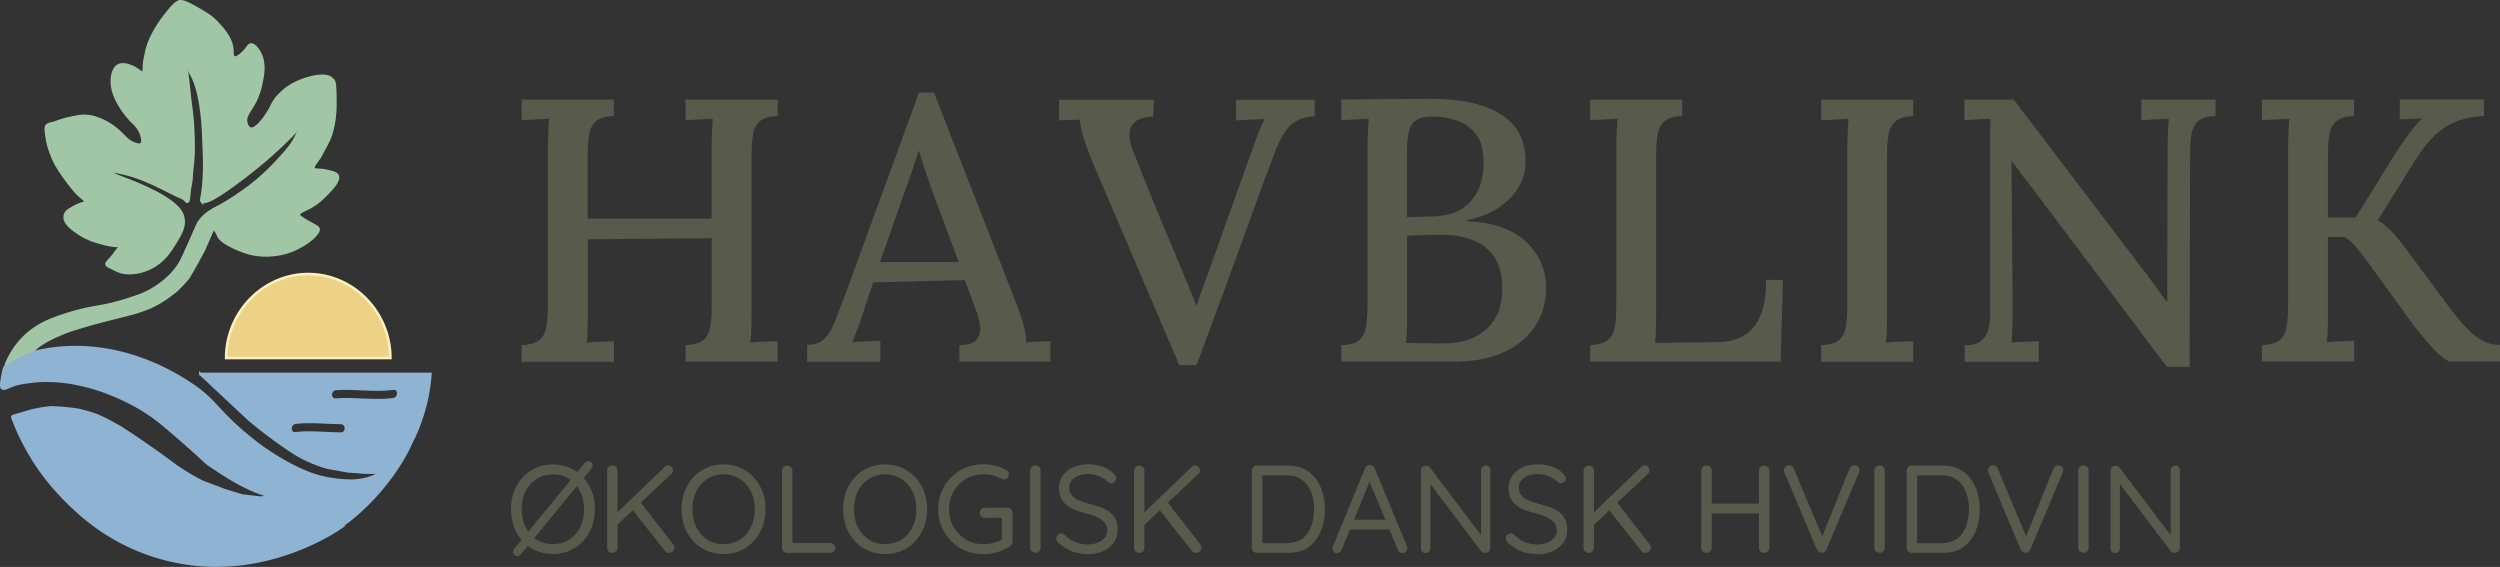 <?xml version="1.0" encoding="UTF-8"?>
<svg id="Layer_1" data-name="Layer 1" xmlns="http://www.w3.org/2000/svg" viewBox="0 0 240.47 54.53">
  <rect x="0" y="0" width="240.47" height="54.53" fill="#333333" stroke="none"/>
  <defs>
    <style>
      .cls-1 {
        fill: #585a4c;
      }

      .cls-2 {
        fill: #8fb3d2;
        stroke: #8fb3d2;
      }

      .cls-2, .cls-3, .cls-4 {
        stroke-miterlimit: 10;
        stroke-width: .25px;
      }

      .cls-3 {
        fill: #edd185;
        stroke: #fcf0bc;
      }

      .cls-4 {
        fill: #a1c6a5;
        stroke: #a1c6a5;
      }
    </style>
  </defs>
  <path class="cls-3" d="M29.65,34.44h-7.9c0-4.43,3.57-8.08,7.9-8.08s7.9,3.65,7.9,8.08h-7.9Z"/>
  <path class="cls-2" d="M32.92,50.65c-.52.37-6.97,4.83-15.2,3.51-2.16-.35-3.92-1.01-5.07-1.53-3.22-1.46-5.53-3.57-7.22-5.45-2.29-2.55-3.54-5.15-4.24-7.02-.02-.06.01-.12.07-.14.61-.18,1.21-.36,1.82-.54,0,0,.01,0,.01,0h0s1.19-.27,1.86-.29c.01,0,.02,0,.03,0,.48.01.98.04,1.52.1.36.04.71.08,1.04.14-.01,0-.02,0-.02,0,0,0,.02,0,.06,0,.53.12,1.07.28,1.62.47.07.03.15.05.22.08,0,0,0,0,0,0,0,0,0,0,0,0,.39.18.8.38,1.22.6.34.18.67.37.98.55,0,0,0,0,0,0,0,0,0,0,0,0,.65.42,1.3.85,1.96,1.3,1.19.81,2.33,1.63,3.41,2.44,0,0,0,0,0,0s0,0,0,0c.4.27.83.55,1.3.83.41.24.81.45,1.18.64,0,0,0,0,0,0,0,0,0,0,0,0l2.05.78s0,0,0,0c.59.18,1.19.36,1.78.55,0,0,0,0,0,0,0,0,.01,0,.01,0,0,0,.73.08,1.74.2.08,0,.16-.01.24-.02.1-.03.21-.06.31-.09.04-.03.08-.07.12-.1,2.92.4,7.05.44,10.47-1.95,2.27-1.59,3.44-3.7,3.52-3.63.13.1-1.96,5.04-6.88,8.55Z"/>
  <path class="cls-2" d="M.23,37.34c.18.14.49-.08,1.03-.28.44-.17.85-.23,1.66-.34,1.04-.15,1.86-.1,2.47-.07.4.02,1.37.1,2.65.41,3.1.74,5.48,2.23,5.86,2.47,1.26.8,2.28,1.7,4.33,3.5,1.21,1.06,1.22,1.14,1.78,1.61,0,0,0,0,0,0,1.41.94,3.51,2.41,5.79,3.04,3.41.94,6.49-.16,7.59-.55,1.78-.64,3.11-1.53,3.1-1.56,0-.02-.79.47-1.97.62-.51.07-.9.05-1.35.03,0,0-1.16-.06-2.26-.33-2.93-.73-6.11-3.18-6.11-3.18-4.09-3.16-3.74-3.98-6.48-5.8-3.3-2.2-6.33-2.92-7.19-3.1-5.93-1.28-10.38.67-10.71,1.57-.03.09-.14.49-.22.98-.09.58-.13.88.02.99Z"/>
  <path class="cls-2" d="M19.27,35.97c1.57,1.47,3.13,2.93,4.7,4.4,1.39,1.16,2.58,2.03,3.46,2.63.74.51,1.29.86,2,1.2.76.36,1.46.61,2.07.78.65.12,1.31.23,1.96.35.57.04,1.15.09,1.72.13h1.32c.45-.27.96-.63,1.48-1.11.87-.79,1.45-1.61,1.82-2.25.4-.86.82-1.93,1.14-3.21.27-1.09.4-2.08.46-2.92h-22.13ZM32.78,41.71c-1.45,0-2.9-.2-4.35-.03-.66.08-.65-.95,0-1.03,1.45-.17,2.9.02,4.35.03.66,0,.66,1.04,0,1.03ZM37.82,38.41c-1.83.24-3.67-.11-5.51.03-.66.05-.66-.98,0-1.03,1.84-.14,3.67.22,5.51-.03.66-.09.65.95,0,1.03Z"/>
  <path class="cls-4" d="M.61,34.95c.62-1.43,1.45-2.31,1.98-2.78,1.26-1.13,2.7-1.59,3.85-1.96.78-.25,1.55-.43,1.64-.45,1.07-.24,1.67-.28,2.68-.53.6-.15,1.19-.33,1.19-.33.03,0,.24-.07.45-.14.78-.25,1.18-.38,1.68-.63.53-.26,2.08-1.07,3.13-2.66.26-.39.59-1.14,1.25-2.64.48-1.09.56-1.37.89-1.76.89-1.04,2.36-1.49,2.59-1.19.09.13.08.53-1.46,2.17l-.89,2.04-.84,1.54c-.21.36-.42.72-.63,1.08-.46.57-.9,1-1.25,1.31,0,0-1.15.99-2.5,1.57-.01,0-.03.01-.03.01-.1.04-.35.15-.68.26-.62.22-1.1.34-1.49.44-1.22.3-1.83.45-2.23.56-.46.12-1.09.28-1.91.53-.83.25-1.31.39-1.97.66-1.08.43-1.66.79-1.81.88-.35.22-.53.34-.64.43-.22.19-.34.34-.61.45-.13.05-.17.05-.36.1-.08.02-.3.09-.74.31-.55.28-1.06.6-1.29.76Z"/>
  <path class="cls-4" d="M20.59,21.97c.06.08.14.2.24.36.11.19.17.35.18.38.24.56,1.58,1.14,1.58,1.14.6.26,1.17.51,2,.64,1.82.28,3.24-.28,3.58-.42,1.37-.57,2.63-1.63,2.46-2.1-.04-.11-.28-.24-.75-.5-.25-.14-.4-.2-.65-.37-.32-.21-.48-.32-.49-.45-.01-.23.47-.39.98-.65.82-.43,1.32-.94,1.74-1.37.44-.45,1.24-1.27,1.01-1.74-.12-.26-.52-.34-1.08-.46-.76-.16-1.13-.03-1.23-.23-.09-.19.17-.45.55-1.01,0,0,.1-.14.74-1.35.85-1.59.82-3.53.81-4.31-.02-1.17-.03-1.81-.3-1.89-.63-.2-2.32,2.62-3.09,4.58-.1.26-.28.74-.63,1.34-.1.17-.44.74-1.53,1.89-.49.52-1.09,1.16-2,1.92-.91.77-1.67,1.26-2.16,1.59-.81.53-1.54.94-2.11,1.24"/>
  <path class="cls-4" d="M19.4,19.37c.42.42,2.84-1.37,4.07-2.31,3.08-2.34,4.91-4.34,5.38-4.86,1.99-2.2,3.53-3.9,3.09-4.58-.44-.69-2.77-.19-4.14.72-.76.5-1.24,1.13-1.24,1.13-.43.56-.38.76-.85,1.46-.24.36-1.07,1.6-1.63,1.44-.3-.09-.4-.56-.41-.61-.12-.61.35-1.04.78-1.83.44-.79.59-1.48.7-2,.15-.72.38-1.86-.17-2.87-.05-.1-.47-.84-.87-.78-.23.04-.26.31-.7.74-.14.14-.64.62-.89.5-.19-.09-.17-.48-.17-.61,0-1.19-.95-2.16-1.44-2.7-.56-.61-1.09-.91-1.78-1.31-.9-.51-1.65-.95-1.96-.7-.32.26.21.97.51,2.64.31,1.79-.06,2.33.47,3.78.24.64.32.56.61,1.33.11.29.39,1.08.62,2.84.15,1.16.18,2.15.25,4.12.02.65.03,1.01.01,1.46-.02.65-.04,1.25-.15,2.05-.1.76-.17.87-.09.96Z"/>
  <path class="cls-4" d="M17.4.16c-.39-.11-.88.5-1.59,1.41-.19.24-1.35,1.75-1.71,3.29-.2.89-.23,1.17-.23,1.17-.05.55.01.86-.14.94-.16.08-.35-.21-.82-.46-.1-.05-.93-.5-1.49-.24-.6.28-.66,1.28-.66,1.42-.09,1.6,1.29,3.41,2.13,4.18.07.07.5.46.71,1.09.04.14.22.7-.01.9-.07.06-.23.12-.62-.03-.67-.24-.97-.67-1.42-1.1-.16-.15-.82-.78-1.79-1.19-.39-.17-.99-.42-1.77-.39-.34.01-.68.08-.99.14-.46.09-.82.19-1.04.26-.53.16-.38.15-.74.25-.38.1-.69.15-.75.34,0,0-.01.04,0,.09.03.33,1.78,3.4,5.7,4.16.64.12.61.05,1.34.2,1.7.35,3.11,1.04,3.77,1.36.14.07.45.22.99.49.28.13.55.29.83.41.29.12.43.15.62.31.18.15.23.27.3.25.14-.03.16-.46.19-.78.05-.59.09-.65.13-.89.07-.34.08-.6.09-.79.04-.78.14-1.08.18-2.09.02-.58.01-.98,0-1.54-.03-1.34-.14-2.33-.17-2.54-.07-.65-.1-.65-.18-1.44-.09-.84-.1-1.04-.16-1.51-.07-.54-.09-.63-.11-1.09-.06-1.54.1-2.18.01-3.83-.08-1.44-.14-2.59-.63-2.73Z"/>
  <path class="cls-4" d="M11.5,17c.88.34,4.28,1.55,5.6,2.98.16.17.42.49.52.94.2.82-.24,1.56-.67,2.28-.54.89-1.17,1.95-2.5,2.59-.27.13-1.25.59-2.41.46-.48-.05-.85-.25-1.6-.63-.06-.03-.16-.08-.19-.19-.04-.16.16-.29.55-.75.31-.36.17-.26.49-.65.12-.15.25-.29.21-.36-.03-.06-.17-.03-.2-.03-.5.08-1.91-.35-2.34-.49-.09-.03-1.08-.37-2.04-1.17-.35-.29-.69-.64-.7-1.07,0-.21.08-.37.09-.39.03-.06.13-.25.67-.54.28-.15.5-.27.82-.38.23-.08.43-.12.44-.22,0-.03-.02-.07-.18-.21-.14-.12-.2-.18-.27-.23-.43-.3-1.18-1.31-1.18-1.31-.71-.95-1.13-1.53-1.53-2.44-.4-.91-.52-1.57-.57-1.89-.11-.71-.16-1.07-.03-1.17.57-.48,2.7,3.19,7.02,4.87Z"/>
  <g>
    <path class="cls-1" d="M50.18,34.79v-1.58c.79-.05,1.36-.22,1.71-.5.35-.29.57-.72.67-1.3.1-.58.14-1.31.14-2.2v-14.98c0-.53.01-1.04.04-1.53.02-.49.05-.92.07-1.28-.41.02-.85.05-1.33.07-.48.02-.91.05-1.3.07v-1.98h8.86v1.58c-.77.02-1.33.19-1.69.49-.36.3-.59.73-.68,1.3-.1.56-.14,1.3-.14,2.21v5.87h11.92v-6.8c0-.53.01-1.04.04-1.53.02-.49.05-.92.07-1.28-.41.02-.85.05-1.33.07-.48.02-.91.05-1.29.07v-1.98h8.86v1.58c-.77.02-1.33.19-1.69.49-.36.3-.59.73-.68,1.3-.1.56-.14,1.3-.14,2.21v14.8c0,.65,0,1.23-.02,1.75-.01.52-.04.93-.09,1.24.41-.05.85-.08,1.33-.09.48-.01.91-.03,1.29-.05v1.98h-8.86v-1.58c.79-.05,1.36-.22,1.71-.5s.57-.72.67-1.3c.1-.58.14-1.31.14-2.2v-6.3l-11.92.11v6.95c0,.65,0,1.23-.02,1.75-.01.52-.04.93-.09,1.24.41-.05.86-.08,1.35-.09.49-.01.92-.03,1.28-.05v1.98h-8.86Z"/>
    <path class="cls-1" d="M77.64,34.79v-1.62c.72,0,1.27-.19,1.66-.58s.71-.91.97-1.57c.26-.66.55-1.4.86-2.21l7.27-19.91h1.44l7.88,20.2c.19.46.41,1.07.65,1.85.24.78.35,1.45.32,2,.41-.05.81-.08,1.21-.09.4-.01.77-.03,1.13-.05v1.98h-8.75v-1.58c.84-.02,1.4-.21,1.67-.56.28-.35.38-.77.32-1.28-.06-.5-.19-1.01-.38-1.51l-1.08-2.92-8.82.22-1.04,3.13c-.14.48-.3.94-.47,1.37-.17.43-.34.85-.5,1.26.43-.05.89-.08,1.39-.09.49-.01.93-.03,1.31-.05v2.02h-7.06ZM84.66,25.21h7.56l-2.27-6.08c-.29-.79-.56-1.58-.83-2.36-.26-.78-.5-1.53-.72-2.25h-.04c-.19.6-.41,1.26-.65,1.98-.24.72-.52,1.5-.83,2.34l-2.23,6.37Z"/>
    <path class="cls-1" d="M113.43,35.11l-8.21-19.22c-.43-1.01-.76-1.87-.97-2.59-.22-.72-.35-1.32-.4-1.8-.34.02-.67.04-1.01.04s-.66.01-.97.04v-1.98h9.11l-.04,1.62c-1.08.02-1.78.32-2.11.9-.32.58-.25,1.44.23,2.59.55,1.39,1.1,2.76,1.64,4.1.54,1.34,1.12,2.75,1.75,4.21.5,1.22.98,2.38,1.44,3.46.46,1.08.85,2.04,1.19,2.88h.04c.26-.79.54-1.59.83-2.39.29-.8.61-1.7.97-2.68.58-1.63,1.08-3.05,1.51-4.25.43-1.2.82-2.27,1.15-3.2s.64-1.78.9-2.52c.19-.55.39-1.09.59-1.6.2-.52.4-.94.59-1.28-.43.02-.9.05-1.4.07-.5.02-.96.05-1.37.07v-1.98h7.56v1.58c-.96.05-1.73.34-2.3.86-.58.53-1.1,1.45-1.58,2.77-.17.43-.34.89-.52,1.39-.18.49-.4,1.07-.65,1.73-.25.66-.55,1.46-.88,2.39-.34.94-.75,2.08-1.24,3.44-.49,1.36-1.08,2.96-1.76,4.81-.68,1.85-1.49,4.03-2.43,6.55h-1.66Z"/>
    <path class="cls-1" d="M129.02,34.79v-1.58c.79-.02,1.36-.19,1.71-.49.35-.3.57-.75.67-1.35.1-.6.14-1.36.14-2.27v-14.69c0-.65.01-1.23.04-1.75.02-.52.05-.93.07-1.24-.41.02-.85.05-1.33.07-.48.02-.91.05-1.3.07v-1.98c1.44-.02,2.88-.04,4.32-.05,1.44-.01,2.92-.02,4.43-.02,2.83,0,5.05.51,6.66,1.53,1.61,1.02,2.38,2.61,2.3,4.77-.02.74-.25,1.48-.67,2.21-.42.73-1.05,1.38-1.89,1.94-.84.56-1.88.98-3.13,1.24v.07c2.57.12,4.49.79,5.76,2,1.27,1.21,1.91,2.68,1.91,4.41,0,1.49-.38,2.77-1.13,3.83s-1.78,1.88-3.06,2.43c-1.28.55-2.75.83-4.41.83h-11.09ZM135.24,32.99c.41,0,.85,0,1.33.02.48.01.94.02,1.39.02h.99c1.73-.02,3.08-.49,4.07-1.4.98-.91,1.48-2.18,1.48-3.82,0-1.34-.27-2.39-.81-3.15-.54-.76-1.24-1.29-2.11-1.6-.86-.31-1.79-.47-2.77-.47-.67,0-1.28,0-1.82.02-.54.01-1.09.03-1.64.05v7.38c0,.65,0,1.22-.02,1.73-.01.5-.04.91-.09,1.22ZM135.35,20.89l2.38-.07c1.25-.02,2.24-.29,2.97-.79.73-.5,1.25-1.15,1.57-1.94.31-.79.46-1.62.43-2.48,0-1.2-.25-2.11-.76-2.74s-1.13-1.06-1.87-1.3c-.74-.24-1.48-.36-2.2-.36-.67,0-1.19.1-1.55.29-.36.19-.61.52-.76.99-.14.47-.22,1.16-.22,2.07v6.34Z"/>
    <path class="cls-1" d="M152.95,34.79v-1.58c.79-.05,1.36-.22,1.71-.5.35-.29.57-.72.67-1.3.1-.58.14-1.31.14-2.2v-14.98c0-.53.01-1.04.04-1.53.02-.49.05-.92.07-1.28-.41.02-.85.05-1.33.07-.48.02-.91.05-1.3.07v-1.98h8.86v1.58c-.77.02-1.33.19-1.69.49-.36.3-.59.73-.68,1.3-.1.56-.14,1.3-.14,2.21v14.9c0,.65,0,1.22-.02,1.71-.01.49-.04.89-.09,1.21l6.08-.07c1.49-.02,2.63-.51,3.42-1.46.79-.95,1.19-2.45,1.19-4.52h1.62l-.22,7.85h-18.32Z"/>
    <path class="cls-1" d="M184.02,11.17c-.77.02-1.33.19-1.69.49-.36.3-.59.73-.68,1.3-.1.56-.14,1.3-.14,2.21v14.8c0,.65,0,1.23-.02,1.75-.01.52-.04.93-.09,1.24.41-.05.86-.08,1.35-.09.49-.01.92-.03,1.28-.05v1.98h-8.86v-1.58c.79-.05,1.36-.22,1.71-.5.35-.29.57-.72.67-1.3.1-.58.14-1.31.14-2.2v-14.98c0-.53.01-1.04.04-1.53.02-.49.05-.92.07-1.28-.41.02-.85.05-1.33.07-.48.02-.91.05-1.3.07v-1.98h8.86v1.58Z"/>
    <path class="cls-1" d="M208.43,35.29l-13.39-17.78c-.26-.31-.52-.64-.76-.97-.24-.34-.49-.68-.76-1.04h-.04l.11,14c0,.6,0,1.2-.02,1.8-.01.6-.04,1.15-.09,1.66.41-.05.86-.08,1.35-.09.49-.01.92-.03,1.28-.05v1.98h-7.13v-1.58c.67,0,1.18-.13,1.53-.4.35-.26.59-.61.72-1.04.13-.43.2-.94.2-1.51V12.68c0-.48.01-.9.04-1.26-.38.02-.81.05-1.28.07-.47.02-.88.05-1.24.07v-1.98h4.75l12.67,16.67c.41.53.77,1.02,1.1,1.48.32.46.64.89.95,1.3h.04l.04-14.8c0-.53.01-1.04.04-1.53.02-.49.05-.92.07-1.28-.43.02-.89.05-1.37.07-.48.02-.9.05-1.26.07v-1.98h7.13v1.58c-.77.02-1.33.19-1.67.49-.35.3-.56.73-.65,1.3-.08.56-.13,1.3-.13,2.21l-.04,20.12h-2.2Z"/>
    <path class="cls-1" d="M217.57,34.79v-1.58c.79-.05,1.36-.22,1.71-.5.35-.29.57-.72.67-1.3.1-.58.14-1.31.14-2.2v-14.98c0-.53.01-1.04.04-1.53.02-.49.05-.92.07-1.28-.41.02-.85.05-1.33.07-.48.02-.91.05-1.3.07v-1.98h8.86v1.58c-.77.02-1.33.19-1.69.49-.36.3-.59.73-.68,1.3-.1.56-.14,1.3-.14,2.21v5.76h2.66l3.92-6.3c.36-.55.77-1.14,1.22-1.76s.89-1.12,1.3-1.48c-.36.02-.74.04-1.13.05-.4.01-.75.03-1.06.05v-1.91h8.1v1.58c-.86.05-1.66.19-2.39.43-.73.24-1.45.66-2.14,1.26-.7.6-1.43,1.52-2.2,2.77l-3.49,5.58c.62.38,1.14.82,1.55,1.3.41.48.8.97,1.19,1.48l3.92,5.29c.77,1.03,1.43,1.84,2,2.41.56.58,1.1.97,1.6,1.19.5.22,1.01.32,1.51.32v1.58h-4.79c-.22,0-.53-.18-.94-.54s-.85-.82-1.31-1.37c-.47-.55-.92-1.1-1.35-1.66l-4.07-5.62c-.41-.55-.82-1.09-1.24-1.62-.42-.53-.83-.91-1.24-1.15h-1.62v7.13c0,.65,0,1.23-.02,1.75-.01.52-.04.93-.09,1.24.41-.05.86-.08,1.35-.09.49-.01.92-.03,1.28-.05v1.98h-8.86Z"/>
  </g>
  <g>
    <path class="cls-1" d="M57.23,48.98c0,.62-.1,1.19-.3,1.71-.2.52-.48.98-.85,1.37-.36.39-.79.7-1.28.91-.49.22-1.03.32-1.63.32s-1.12-.11-1.61-.32c-.49-.22-.92-.52-1.28-.91-.36-.39-.64-.85-.84-1.37-.2-.52-.29-1.09-.29-1.71s.1-1.19.29-1.71c.2-.52.48-.98.84-1.37.36-.39.79-.7,1.28-.91.49-.22,1.03-.32,1.61-.32s1.13.11,1.63.32c.49.22.92.52,1.28.91.36.39.65.85.85,1.37.2.52.3,1.09.3,1.71ZM49.76,53.49c-.1,0-.2-.04-.28-.12s-.13-.18-.13-.29c0-.1.03-.19.1-.28l6.78-8.26c.06-.07.11-.12.17-.14s.13-.04.2-.04c.1,0,.2.04.28.11.08.07.13.17.13.29,0,.1-.04.2-.11.29l-6.76,8.22c-.04.06-.09.12-.16.16-.06.04-.14.06-.23.06ZM56.18,48.98c0-.65-.13-1.23-.38-1.73-.26-.51-.61-.91-1.06-1.19-.45-.29-.97-.43-1.57-.43s-1.1.14-1.55.43c-.45.29-.81.68-1.06,1.19-.26.5-.38,1.08-.38,1.74s.13,1.23.38,1.73c.26.51.61.91,1.06,1.19.45.29.97.43,1.55.43s1.11-.14,1.57-.43c.45-.29.81-.69,1.06-1.19.26-.51.38-1.09.38-1.73Z"/>
    <path class="cls-1" d="M58.91,53.18c-.15,0-.27-.05-.37-.14-.09-.1-.14-.21-.14-.35v-7.42c0-.14.05-.25.14-.35.1-.1.22-.14.37-.14s.27.05.36.14c.09.1.13.21.13.35v7.42c0,.14-.05.25-.14.35-.09.1-.21.14-.37.14ZM64.29,44.76c.13,0,.24.05.32.16s.13.21.13.32c0,.12-.05.23-.14.32l-5.3,5-.08-1.12,4.7-4.51c.11-.12.24-.18.37-.18ZM64.33,53.2c-.14,0-.26-.06-.35-.18l-3.2-4.06.74-.76,3.24,4.16c.08.1.12.21.12.32,0,.16-.06.28-.18.37-.12.09-.24.13-.37.13Z"/>
    <path class="cls-1" d="M73.64,48.98c0,.62-.1,1.19-.3,1.71-.2.52-.48.98-.85,1.37-.36.39-.79.7-1.28.91-.49.22-1.03.32-1.63.32s-1.12-.11-1.61-.32c-.49-.22-.92-.52-1.28-.91-.36-.39-.64-.85-.84-1.37-.2-.52-.29-1.09-.29-1.71s.1-1.19.29-1.71c.2-.52.48-.98.84-1.37.36-.39.79-.7,1.28-.91.49-.22,1.03-.32,1.61-.32s1.13.11,1.63.32c.49.22.92.52,1.28.91.36.39.65.85.85,1.37.2.52.3,1.09.3,1.71ZM72.6,48.98c0-.65-.13-1.23-.38-1.73-.26-.51-.61-.91-1.06-1.19s-.97-.43-1.57-.43-1.1.14-1.55.43c-.45.29-.81.68-1.06,1.19s-.38,1.08-.38,1.74.13,1.23.38,1.73c.26.51.61.91,1.06,1.19.45.29.97.43,1.55.43s1.11-.14,1.57-.43.81-.69,1.06-1.19c.26-.51.38-1.09.38-1.73Z"/>
    <path class="cls-1" d="M79.86,52.23c.14,0,.25.05.35.14.1.09.14.21.14.34s-.05.25-.14.34-.21.13-.35.13h-4.15c-.14,0-.26-.05-.35-.14s-.14-.21-.14-.35v-7.42c0-.14.05-.25.14-.35.1-.1.22-.14.37-.14.14,0,.25.05.35.14.1.1.14.21.14.35v7.18l-.24-.22h3.88Z"/>
    <path class="cls-1" d="M89.18,48.98c0,.62-.1,1.19-.3,1.71-.2.52-.48.98-.85,1.37-.36.39-.79.7-1.28.91-.49.22-1.03.32-1.63.32s-1.12-.11-1.61-.32c-.49-.22-.92-.52-1.28-.91-.36-.39-.64-.85-.84-1.37-.2-.52-.29-1.09-.29-1.71s.1-1.19.29-1.71c.2-.52.48-.98.84-1.37.36-.39.79-.7,1.28-.91.49-.22,1.03-.32,1.61-.32s1.13.11,1.63.32c.49.22.92.52,1.28.91.36.39.65.85.85,1.37.2.52.3,1.09.3,1.71ZM88.14,48.98c0-.65-.13-1.23-.38-1.73-.26-.51-.61-.91-1.06-1.19s-.97-.43-1.57-.43-1.1.14-1.55.43c-.45.29-.81.68-1.06,1.19s-.38,1.08-.38,1.74.13,1.23.38,1.73c.26.51.61.91,1.06,1.19.45.29.97.43,1.55.43s1.11-.14,1.57-.43.81-.69,1.06-1.19c.26-.51.38-1.09.38-1.73Z"/>
    <path class="cls-1" d="M94.59,53.3c-.62,0-1.19-.11-1.72-.33-.53-.22-.99-.53-1.38-.92-.39-.39-.7-.85-.92-1.37-.22-.52-.33-1.09-.33-1.7s.11-1.17.33-1.7c.22-.52.53-.98.92-1.37.39-.39.85-.7,1.38-.92s1.1-.33,1.72-.33c.41,0,.8.05,1.18.14.38.09.72.23,1.03.43.08.04.14.1.18.17.04.08.06.15.06.22,0,.14-.05.25-.14.35-.09.1-.2.14-.32.14-.05,0-.1,0-.14-.02-.05-.01-.09-.03-.13-.05-.25-.13-.52-.23-.8-.31-.29-.08-.59-.11-.91-.11-.63,0-1.2.15-1.7.44-.5.3-.89.7-1.18,1.21-.29.51-.43,1.08-.43,1.71s.14,1.2.43,1.71c.29.51.68.91,1.18,1.21.5.3,1.07.44,1.7.44.32,0,.65-.04.98-.13.34-.09.62-.2.86-.34l-.07.29v-2.52l.18.17h-1.82c-.14,0-.25-.05-.35-.14-.1-.09-.14-.21-.14-.34,0-.14.05-.26.14-.35.1-.09.21-.14.35-.14h2.18c.14,0,.25.05.34.14.09.1.14.21.14.35v2.77c0,.1-.02.18-.07.26-.04.08-.1.14-.17.19-.36.23-.76.42-1.19.55-.44.14-.89.2-1.36.2Z"/>
    <path class="cls-1" d="M100.1,52.68c0,.14-.05.25-.15.35-.1.1-.22.14-.35.14-.15,0-.27-.05-.37-.14s-.14-.21-.14-.35v-7.42c0-.14.05-.25.14-.35.1-.1.22-.14.37-.14.14,0,.25.05.35.14.1.1.14.21.14.35v7.42Z"/>
    <path class="cls-1" d="M104.66,53.3c-.59,0-1.11-.09-1.56-.26-.45-.18-.88-.46-1.3-.84-.06-.05-.1-.11-.14-.18-.04-.07-.05-.15-.05-.23,0-.13.05-.24.14-.34s.21-.15.34-.15c.11,0,.21.04.3.13.31.3.65.54,1.01.7.36.16.77.24,1.23.24.35,0,.67-.06.95-.17s.5-.27.67-.47c.17-.2.25-.43.25-.7,0-.32-.09-.58-.27-.79s-.43-.38-.74-.52c-.32-.14-.68-.26-1.1-.36-.37-.09-.71-.19-1.01-.32-.31-.12-.58-.28-.8-.47-.23-.19-.4-.42-.53-.68-.12-.27-.19-.59-.19-.95,0-.46.12-.85.36-1.19.24-.34.57-.61,1-.8.43-.19.92-.29,1.47-.29.49,0,.95.08,1.39.24.44.16.79.38,1.05.66.16.15.24.3.24.46,0,.11-.05.22-.15.32-.1.1-.21.15-.34.15-.09,0-.17-.03-.24-.08-.14-.15-.31-.29-.52-.41s-.44-.22-.68-.29c-.24-.07-.49-.11-.74-.11-.37,0-.69.05-.97.16-.28.11-.5.26-.65.45-.16.19-.23.42-.23.7,0,.3.09.55.26.75.18.2.41.36.71.48.3.12.62.23.98.33.39.1.75.21,1.09.33.33.12.62.28.86.46s.43.42.56.7c.13.28.2.63.2,1.05,0,.44-.12.83-.37,1.18-.25.34-.59.62-1.01.82-.43.2-.91.3-1.45.3Z"/>
    <path class="cls-1" d="M109.59,53.18c-.15,0-.27-.05-.37-.14s-.14-.21-.14-.35v-7.42c0-.14.05-.25.14-.35.1-.1.22-.14.37-.14s.27.05.36.14c.09.1.13.21.13.35v7.42c0,.14-.05.25-.14.35s-.21.14-.37.14ZM114.98,44.76c.13,0,.24.05.32.16s.13.21.13.32c0,.12-.05.23-.14.32l-5.3,5-.08-1.12,4.7-4.51c.11-.12.24-.18.37-.18ZM115.02,53.2c-.14,0-.26-.06-.35-.18l-3.2-4.06.74-.76,3.24,4.16c.08.1.12.21.12.32,0,.16-.06.28-.18.37s-.24.13-.37.13Z"/>
    <path class="cls-1" d="M123.89,44.78c.59,0,1.11.11,1.55.33.44.22.81.53,1.11.92.29.39.52.84.67,1.35.15.51.22,1.04.22,1.6,0,.78-.13,1.48-.4,2.12-.26.64-.66,1.14-1.18,1.52-.52.38-1.18.56-1.97.56h-2.99c-.14,0-.25-.05-.35-.14-.1-.1-.14-.21-.14-.35v-7.42c0-.14.05-.25.14-.35.1-.1.21-.14.35-.14h2.99ZM123.77,52.24c.62,0,1.13-.15,1.51-.44s.67-.69.85-1.19c.18-.5.27-1.04.27-1.63,0-.43-.05-.84-.15-1.24-.1-.39-.26-.74-.47-1.04s-.48-.54-.82-.72c-.33-.18-.73-.26-1.19-.26h-2.45l.1-.11v6.76l-.07-.12h2.42Z"/>
    <path class="cls-1" d="M131.87,46.02l-2.82,6.86c-.03.1-.09.17-.17.23-.08.06-.16.09-.25.09-.15,0-.26-.04-.34-.13s-.11-.18-.12-.29c0-.06,0-.12.02-.18l3.11-7.55c.05-.11.11-.2.2-.25.08-.06.18-.08.28-.07.1,0,.2.03.28.08.08.06.14.14.17.24l3.1,7.48c.02.06.04.13.04.19,0,.14-.05.26-.14.35-.1.09-.2.13-.32.13-.1,0-.2-.03-.28-.09-.08-.06-.14-.14-.18-.25l-2.86-6.86h.28ZM129.65,50.93l.41-.94h3.56l.18.94h-4.15Z"/>
    <path class="cls-1" d="M142.91,44.78c.14,0,.24.04.32.13.08.09.12.2.12.32v7.44c0,.15-.05.27-.14.37-.1.09-.22.14-.36.14-.06,0-.13-.01-.2-.04-.07-.03-.13-.07-.17-.11l-5.14-6.79.24-.13v6.64c0,.13-.04.23-.13.32s-.19.13-.33.13-.24-.04-.32-.13-.12-.19-.12-.32v-7.46c0-.15.05-.27.14-.36.1-.09.21-.13.34-.13.07,0,.15.01.22.04s.13.07.17.14l5.05,6.68-.14.19v-6.6c0-.13.04-.24.13-.32.08-.09.19-.13.32-.13Z"/>
    <path class="cls-1" d="M147.9,53.3c-.59,0-1.11-.09-1.56-.26-.45-.18-.88-.46-1.3-.84-.06-.05-.1-.11-.14-.18-.04-.07-.05-.15-.05-.23,0-.13.05-.24.14-.34s.21-.15.34-.15c.11,0,.21.04.3.13.31.3.65.54,1.01.7.36.16.77.24,1.23.24.35,0,.67-.06.95-.17s.5-.27.67-.47c.17-.2.25-.43.25-.7,0-.32-.09-.58-.27-.79s-.43-.38-.74-.52c-.32-.14-.68-.26-1.1-.36-.37-.09-.71-.19-1.01-.32-.31-.12-.58-.28-.8-.47-.23-.19-.4-.42-.53-.68-.12-.27-.19-.59-.19-.95,0-.46.12-.85.36-1.19.24-.34.57-.61,1-.8.43-.19.92-.29,1.47-.29.49,0,.95.08,1.39.24.44.16.79.38,1.05.66.16.15.24.3.24.46,0,.11-.05.22-.15.32-.1.1-.21.15-.34.15-.09,0-.17-.03-.24-.08-.14-.15-.31-.29-.52-.41s-.44-.22-.68-.29c-.24-.07-.49-.11-.74-.11-.37,0-.69.05-.97.16-.28.11-.5.26-.65.45-.16.19-.23.42-.23.7,0,.3.09.55.26.75.18.2.41.36.71.48.3.12.62.23.98.33.39.1.75.21,1.09.33.33.12.62.28.86.46s.43.42.56.7c.13.28.2.63.2,1.05,0,.44-.12.83-.37,1.18-.25.34-.59.62-1.01.82-.43.2-.91.3-1.45.3Z"/>
    <path class="cls-1" d="M152.83,53.18c-.15,0-.27-.05-.37-.14s-.14-.21-.14-.35v-7.42c0-.14.05-.25.14-.35.1-.1.22-.14.37-.14s.27.05.36.14c.09.1.13.21.13.35v7.42c0,.14-.05.25-.14.35s-.21.14-.37.14ZM158.22,44.76c.13,0,.24.05.32.16s.13.21.13.32c0,.12-.05.23-.14.32l-5.3,5-.08-1.12,4.7-4.51c.11-.12.24-.18.37-.18ZM158.25,53.2c-.14,0-.26-.06-.35-.18l-3.2-4.06.74-.76,3.24,4.16c.08.1.12.21.12.32,0,.16-.06.28-.18.37s-.24.13-.37.13Z"/>
    <path class="cls-1" d="M164.16,44.78c.14,0,.25.05.35.14.1.1.14.21.14.35v7.42c0,.14-.05.25-.15.35-.1.1-.22.14-.35.14-.15,0-.27-.05-.37-.14s-.14-.21-.14-.35v-7.42c0-.14.05-.25.14-.35.1-.1.22-.14.37-.14ZM164.11,48.44h5.58v.94h-5.62l.04-.94ZM169.68,44.78c.15,0,.27.05.37.14.09.1.14.21.14.35v7.42c0,.14-.05.25-.14.35-.1.1-.22.14-.37.14-.14,0-.25-.05-.35-.14-.1-.1-.14-.21-.14-.35v-7.42c0-.14.05-.25.15-.35.1-.1.22-.14.35-.14Z"/>
    <path class="cls-1" d="M178.36,44.76c.14,0,.26.04.36.13.1.09.14.2.14.32,0,.07-.02.15-.05.23l-3.13,7.42c-.05.1-.11.18-.2.23-.08.05-.17.08-.27.08-.09,0-.17-.04-.26-.09-.08-.05-.15-.13-.19-.22l-3.11-7.4s-.03-.07-.04-.11c0-.04-.01-.08-.01-.12,0-.14.05-.26.16-.35.11-.09.21-.13.32-.13.22,0,.37.11.47.34l2.87,6.84h-.28l2.76-6.85c.1-.21.24-.31.44-.31Z"/>
    <path class="cls-1" d="M181.3,52.68c0,.14-.05.25-.15.35-.1.1-.22.14-.35.14-.15,0-.27-.05-.37-.14s-.14-.21-.14-.35v-7.42c0-.14.05-.25.14-.35.1-.1.22-.14.37-.14.14,0,.25.05.35.14.1.1.14.21.14.35v7.42Z"/>
    <path class="cls-1" d="M186.88,44.78c.59,0,1.11.11,1.55.33.44.22.81.53,1.11.92.29.39.52.84.67,1.35.15.51.22,1.04.22,1.6,0,.78-.13,1.48-.4,2.12-.26.64-.66,1.14-1.18,1.52-.52.38-1.18.56-1.97.56h-2.99c-.14,0-.25-.05-.35-.14-.1-.1-.14-.21-.14-.35v-7.42c0-.14.05-.25.14-.35.1-.1.21-.14.35-.14h2.99ZM186.76,52.24c.62,0,1.13-.15,1.51-.44s.67-.69.85-1.19c.18-.5.27-1.04.27-1.63,0-.43-.05-.84-.15-1.24-.1-.39-.26-.74-.47-1.04s-.48-.54-.82-.72c-.33-.18-.73-.26-1.19-.26h-2.45l.1-.11v6.76l-.07-.12h2.42Z"/>
    <path class="cls-1" d="M197.97,44.76c.14,0,.26.04.36.13.1.09.14.2.14.32,0,.07-.02.15-.05.23l-3.13,7.42c-.05.1-.11.18-.2.23-.08.05-.17.08-.27.08-.09,0-.17-.04-.26-.09-.08-.05-.15-.13-.19-.22l-3.11-7.4s-.03-.07-.04-.11c0-.04-.01-.08-.01-.12,0-.14.05-.26.16-.35.11-.09.21-.13.32-.13.22,0,.37.11.47.34l2.87,6.84h-.28l2.76-6.85c.1-.21.24-.31.44-.31Z"/>
    <path class="cls-1" d="M200.91,52.68c0,.14-.05.25-.15.35-.1.1-.22.14-.35.14-.15,0-.27-.05-.37-.14s-.14-.21-.14-.35v-7.42c0-.14.05-.25.14-.35.1-.1.22-.14.37-.14.14,0,.25.05.35.14.1.1.14.21.14.35v7.42Z"/>
    <path class="cls-1" d="M209.24,44.78c.14,0,.24.04.32.13.08.09.12.2.12.32v7.44c0,.15-.05.27-.14.37-.1.09-.22.14-.36.14-.06,0-.13-.01-.2-.04-.07-.03-.13-.07-.17-.11l-5.14-6.79.24-.13v6.64c0,.13-.04.23-.13.32s-.19.13-.33.13-.24-.04-.32-.13-.12-.19-.12-.32v-7.46c0-.15.05-.27.14-.36.1-.09.21-.13.34-.13.07,0,.15.01.22.04s.13.07.17.14l5.05,6.68-.14.19v-6.6c0-.13.04-.24.13-.32.08-.09.19-.13.32-.13Z"/>
  </g>
</svg>